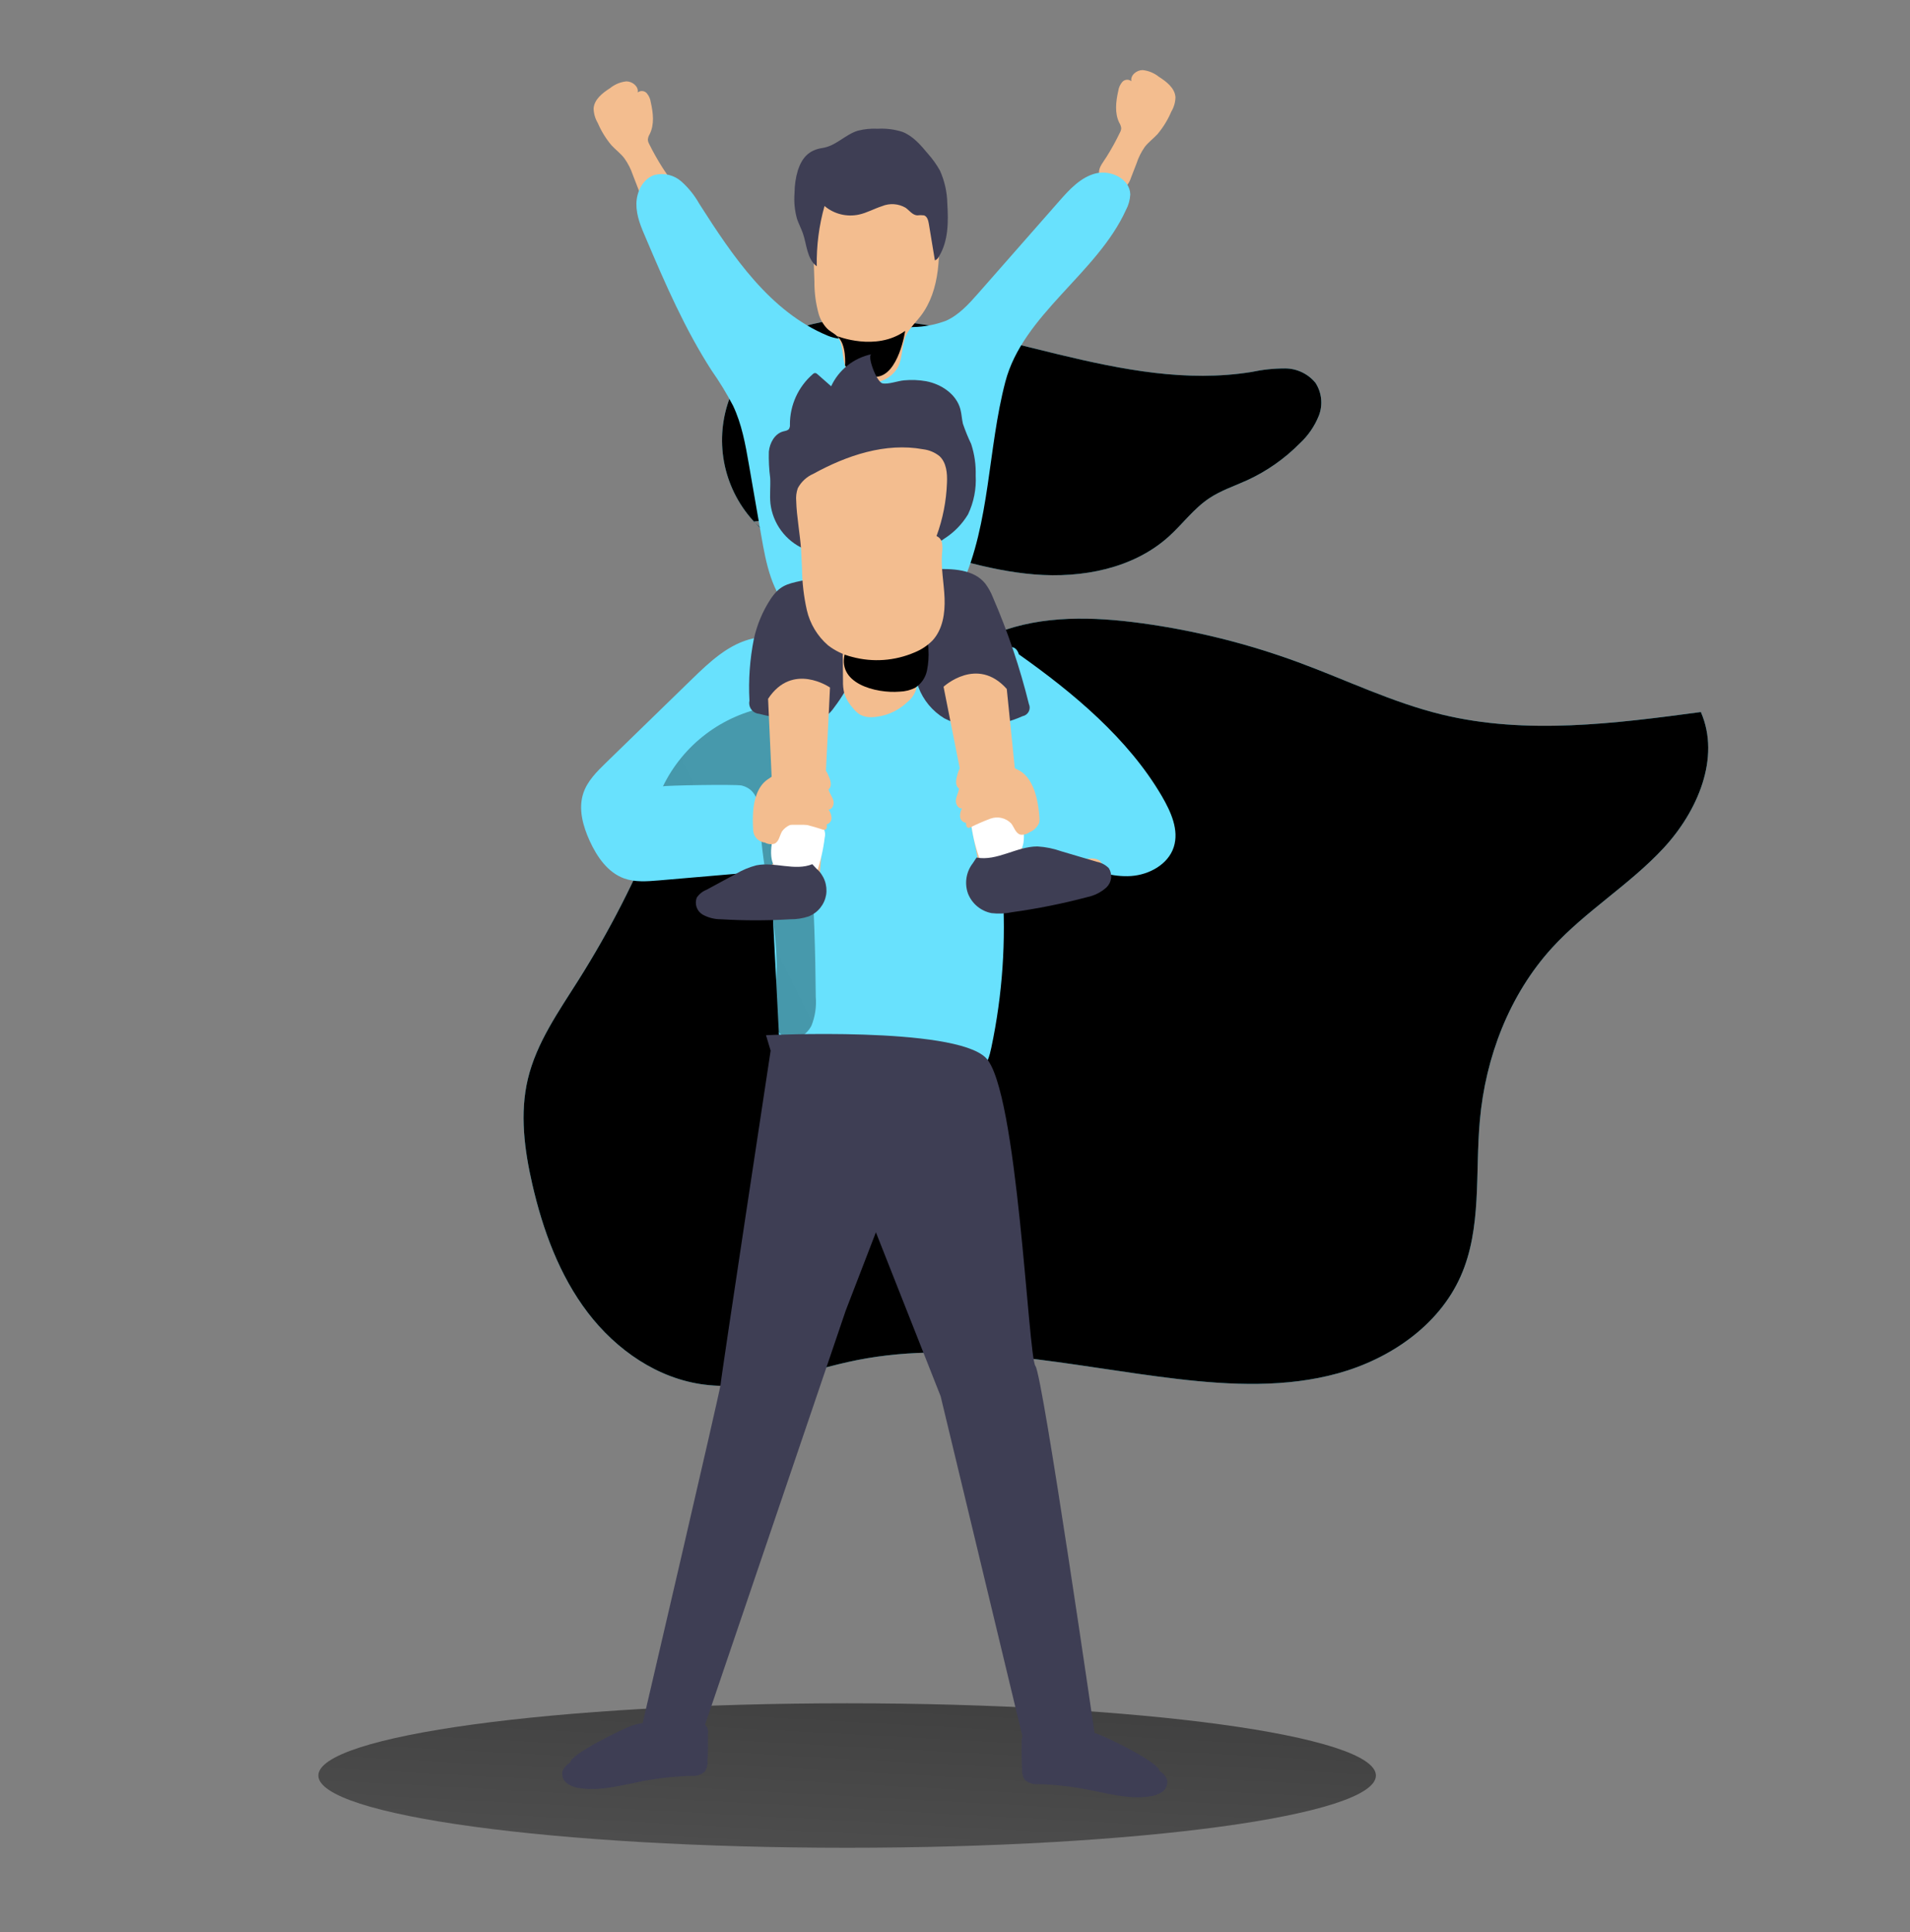 <svg width="343" height="347" viewBox="0 0 343 347" fill="none" xmlns="http://www.w3.org/2000/svg">
<rect x="0" y="0" width="343" height="347" fill="#808080" stroke="none"/>
<path d="M152.129 331.851C204.571 331.851 247.085 326.043 247.085 318.878C247.085 311.713 204.571 305.905 152.129 305.905C99.686 305.905 57.172 311.713 57.172 318.878C57.172 326.043 99.686 331.851 152.129 331.851Z" fill="url(#paint0_linear)"/>
<path d="M138.494 96.433C135.278 94.082 132.777 90.887 131.268 87.202C129.76 83.517 129.304 79.487 129.95 75.558C130.596 71.63 132.32 67.957 134.929 64.948C137.539 61.94 140.932 59.712 144.733 58.514C148.172 57.544 151.747 57.142 155.317 57.323C178.784 57.858 201.508 70.512 224.689 66.817C226.705 66.384 228.762 66.167 230.824 66.17C231.86 66.18 232.882 66.416 233.816 66.864C234.751 67.311 235.576 67.959 236.233 68.76C236.79 69.621 237.136 70.601 237.243 71.621C237.349 72.641 237.213 73.671 236.846 74.629C236.085 76.541 234.904 78.258 233.39 79.653C230.679 82.396 227.494 84.627 223.989 86.239C221.708 87.283 219.281 88.069 217.181 89.467C214.382 91.323 212.368 94.128 209.88 96.372C203.495 102.121 194.328 103.864 185.756 103.165C177.185 102.466 168.977 99.6 160.7 97.123C152.422 94.646 143.877 92.643 135.341 93.67" fill="#68E1FD"/>
<path d="M138.494 96.433C135.278 94.082 132.777 90.887 131.268 87.202C129.76 83.517 129.304 79.487 129.95 75.558C130.596 71.63 132.32 67.957 134.929 64.948C137.539 61.94 140.932 59.712 144.733 58.514C148.172 57.544 151.747 57.142 155.317 57.323C178.784 57.858 201.508 70.512 224.689 66.817C226.705 66.384 228.762 66.167 230.824 66.17C231.86 66.18 232.882 66.416 233.816 66.864C234.751 67.311 235.576 67.959 236.233 68.76C236.79 69.621 237.136 70.601 237.243 71.621C237.349 72.641 237.213 73.671 236.846 74.629C236.085 76.541 234.904 78.258 233.39 79.653C230.679 82.396 227.494 84.627 223.989 86.239C221.708 87.283 219.281 88.069 217.181 89.467C214.382 91.323 212.368 94.128 209.88 96.372C203.495 102.121 194.328 103.864 185.756 103.165C177.185 102.466 168.977 99.6 160.7 97.123C152.422 94.646 143.877 92.643 135.341 93.67" fill="url(#paint1_linear)"/>
<path d="M153.692 110.882C144.456 109.596 135.47 115.413 129.958 122.923C124.445 130.432 121.603 139.496 118.129 148.136C114.239 157.832 109.476 167.155 103.899 175.99C100.322 181.661 96.339 187.28 94.792 193.797C93.323 199.977 94.17 206.477 95.587 212.666C97.479 220.892 100.434 229.014 105.549 235.73C110.664 242.445 118.147 247.641 126.528 248.677C135.764 249.86 144.819 246.088 153.96 244.258C172.9 240.529 192.314 245.414 211.487 247.659C221.086 248.781 230.971 249.221 240.294 246.64C249.616 244.059 258.378 238.06 262.3 229.23C266.145 220.598 264.892 210.638 265.756 201.212C266.767 189.861 271.044 178.649 278.717 170.224C284.765 163.604 292.645 158.891 298.736 152.322C304.827 145.754 309.027 136.086 305.441 127.878C289.984 129.949 274.103 132.003 258.956 128.335C250.057 126.177 241.762 122.112 233.174 118.952C224.087 115.603 214.663 113.25 205.067 111.935C196.358 110.744 187.225 110.459 179.034 113.661C174.636 115.388 169.677 114.222 165.011 113.506C161.322 112.971 157.347 111.4 153.692 110.882Z" fill="#68E1FD"/>
<path d="M153.692 110.882C144.456 109.596 135.47 115.413 129.958 122.923C124.445 130.432 121.603 139.496 118.129 148.136C114.239 157.832 109.476 167.155 103.899 175.99C100.322 181.661 96.339 187.28 94.792 193.797C93.323 199.977 94.17 206.477 95.587 212.666C97.479 220.892 100.434 229.014 105.549 235.73C110.664 242.445 118.147 247.641 126.528 248.677C135.764 249.86 144.819 246.088 153.96 244.258C172.9 240.529 192.314 245.414 211.487 247.659C221.086 248.781 230.971 249.221 240.294 246.64C249.616 244.059 258.378 238.06 262.3 229.23C266.145 220.598 264.892 210.638 265.756 201.212C266.767 189.861 271.044 178.649 278.717 170.224C284.765 163.604 292.645 158.891 298.736 152.322C304.827 145.754 309.027 136.086 305.441 127.878C289.984 129.949 274.103 132.003 258.956 128.335C250.057 126.177 241.762 122.112 233.174 118.952C224.087 115.603 214.663 113.25 205.067 111.935C196.358 110.744 187.225 110.459 179.034 113.661C174.636 115.388 169.677 114.222 165.011 113.506C161.322 112.971 157.347 111.4 153.692 110.882Z" fill="url(#paint2_linear)"/>
<path d="M157.779 119.246C149.312 118.063 141.061 123.406 136.006 130.294C130.951 137.182 128.333 145.503 125.154 153.427C121.581 162.326 117.208 170.883 112.09 178.994C108.807 184.173 105.178 189.352 103.735 195.325C102.387 200.996 103.164 206.96 104.469 212.64C106.197 220.184 108.919 227.642 113.61 233.805C118.302 239.968 125.171 244.741 132.852 245.716C141.337 246.804 149.64 243.317 158.03 241.66C175.405 238.207 193.222 242.721 210.813 244.784C219.626 245.811 228.698 246.217 237.252 243.852C245.806 241.487 253.842 235.971 257.444 227.866C260.97 219.925 259.846 210.81 260.615 202.161C261.54 191.743 265.463 181.445 272.513 173.729C278.051 167.687 285.283 163.328 290.882 157.329C296.481 151.33 300.317 142.396 296.991 134.886C282.812 136.794 268.245 138.684 254.343 135.309C246.178 133.333 238.566 129.604 230.686 126.678C222.347 123.608 213.699 121.452 204.895 120.247C196.902 119.151 188.521 118.892 181.013 121.844C176.978 123.424 172.425 122.362 168.139 121.697C164.787 121.162 161.149 119.721 157.779 119.246Z" fill="url(#paint3_linear)"/>
<path d="M135.315 114.645C130.934 115.577 127.478 118.84 124.273 121.956L108.85 136.958C107.199 138.563 105.497 140.247 104.763 142.422C103.812 145.244 104.676 148.352 105.912 151.053C107.217 153.893 109.143 156.699 112.081 157.76C114.042 158.468 116.203 158.295 118.276 158.123L138.382 156.396L139.998 188.083C139.943 189.08 140.25 190.064 140.862 190.854C141.408 191.304 142.064 191.602 142.763 191.717C152.569 194.307 162.805 194.85 172.831 193.314C174.021 193.226 175.166 192.824 176.148 192.149C177.306 191.19 177.712 189.62 178.023 188.152C180.031 178.659 180.7 168.932 180.011 159.253C184.27 164.631 187.13 152.978 193.559 155.335C196.643 156.465 199.849 157.553 203.123 157.329C206.398 157.104 209.776 155.231 210.779 152.15C211.781 149.068 210.269 145.78 208.644 142.983C202.622 132.668 192.738 124.425 182.974 117.52C182.058 114.654 179.414 117.425 176.485 116.717C175.5 116.475 173.168 120.29 172.165 120.23C170.437 120.109 173.893 123.588 172.165 123.467C161.607 116.225 147.843 111.995 135.315 114.645Z" fill="#68E1FD"/>
<path d="M168.562 136.449C168.781 142.491 168.994 148.533 169.202 154.575C169.16 157.118 169.531 159.651 170.299 162.076C171.163 164.45 173.055 166.608 175.483 167.186C176.096 167.359 176.741 167.383 177.365 167.255C177.989 167.127 178.573 166.852 179.069 166.452C180.08 165.52 180.313 164.044 180.408 162.68C180.814 157.147 179.976 151.537 180.935 146.082C181.238 144.355 181.799 142.482 183.32 141.533C185.195 140.333 187.64 141.041 189.783 141.628C193.931 142.759 198.219 143.302 202.518 143.242C200.073 139.789 195.235 139.099 191.684 136.759C186.499 133.307 184.158 126.402 178.499 123.812C176.771 123.113 174.958 122.649 173.107 122.431C170.653 122.034 161.685 121.033 162.886 126.013C163.335 127.86 165.849 128.387 166.929 129.837C168.372 131.727 168.476 134.205 168.562 136.449Z" fill="url(#paint4_linear)"/>
<path d="M119.054 141.231C120.846 137.531 123.491 134.308 126.771 131.827C130.051 129.345 133.873 127.675 137.924 126.954C138.906 126.695 139.947 126.784 140.87 127.204C142.045 127.886 142.408 129.379 142.65 130.717C145.501 146.66 146.374 162.887 146.495 179.054C146.639 180.796 146.378 182.548 145.735 184.173C144.966 185.735 143.203 186.961 141.518 186.521C140.79 186.261 140.152 185.797 139.68 185.185C139.209 184.573 138.923 183.838 138.857 183.068C138.735 181.543 138.834 180.008 139.151 178.511C140.533 168.507 137.12 158.658 136.559 148.757C136.395 145.874 136.68 141.964 133.189 141.075C132.083 140.825 119.131 141.058 119.054 141.231Z" fill="url(#paint5_linear)"/>
<path d="M201.101 23.841C201.247 23.593 201.332 23.315 201.352 23.029C201.309 22.683 201.191 22.35 201.006 22.054C200.142 20.328 200.393 18.239 200.816 16.34C200.9 15.737 201.155 15.171 201.551 14.708C201.755 14.484 202.037 14.347 202.339 14.324C202.641 14.302 202.94 14.396 203.175 14.588C202.959 13.526 204.1 12.594 205.18 12.585C206.259 12.696 207.283 13.119 208.126 13.802C209.491 14.665 210.994 15.839 211.09 17.47C211.069 18.384 210.809 19.277 210.338 20.06C209.718 21.518 208.885 22.876 207.867 24.091C207.141 24.876 206.251 25.524 205.586 26.378C204.941 27.297 204.438 28.306 204.091 29.373L203.089 31.963C202.935 32.471 202.676 32.942 202.328 33.344C200.764 34.872 197.593 33.042 197.369 31.117C197.248 30.021 198.233 28.985 198.743 28.122C199.61 26.741 200.397 25.311 201.101 23.841Z" fill="#F3BD8F"/>
<path d="M116.583 25.869C116.44 25.621 116.357 25.343 116.341 25.058C116.379 24.712 116.494 24.378 116.678 24.082C117.542 22.356 117.3 20.267 116.868 18.368C116.788 17.766 116.536 17.2 116.142 16.737C115.938 16.513 115.657 16.376 115.356 16.352C115.054 16.328 114.754 16.419 114.518 16.607C114.725 15.554 113.585 14.622 112.505 14.613C111.424 14.722 110.4 15.145 109.558 15.83C108.202 16.694 106.698 17.867 106.603 19.49C106.624 20.403 106.88 21.295 107.346 22.08C107.968 23.535 108.8 24.89 109.817 26.102C110.552 26.896 111.442 27.544 112.098 28.398C112.756 29.305 113.271 30.306 113.628 31.367L114.63 33.957C114.783 34.467 115.046 34.939 115.399 35.338C116.954 36.866 120.134 35.036 120.35 33.111C120.479 32.006 119.486 30.979 118.976 30.116C118.104 28.744 117.305 27.326 116.583 25.869Z" fill="#F3BD8F"/>
<path d="M148.629 60.283C138.261 55.968 131.599 46.041 125.577 36.598C124.735 35.095 123.649 33.741 122.363 32.593C121.716 32.022 120.94 31.617 120.102 31.413C119.263 31.208 118.388 31.21 117.55 31.419C115.477 32.092 114.31 34.406 114.284 36.598C114.258 38.791 115.148 40.845 116.012 42.839C119.468 50.97 123.011 59.144 127.815 66.576C129.222 68.58 130.498 70.673 131.634 72.842C133.198 76.14 133.854 79.748 134.485 83.399C135.234 87.663 135.974 91.93 136.706 96.2C137.57 101.145 138.563 106.454 142.184 109.932C146.452 114.032 153.001 114.335 158.928 114.248C161.248 114.364 163.568 114.02 165.754 113.238C169.081 111.797 171.223 108.525 172.666 105.228C177.85 93.808 177.367 80.697 180.538 68.578C183.709 56.459 197.014 49.131 202.199 37.712C202.662 36.852 202.928 35.899 202.976 34.924C202.933 32.136 199.468 30.461 196.773 31.143C194.077 31.825 192.055 34.026 190.215 36.123L175.647 52.705C173.971 54.612 172.191 56.572 169.901 57.599C167.995 58.321 165.978 58.706 163.94 58.738C158.911 59.109 153.286 62.225 148.629 60.283Z" fill="#68E1FD"/>
<path d="M148.629 60.283C138.261 55.968 131.599 46.041 125.577 36.598C124.735 35.095 123.649 33.741 122.363 32.593C121.716 32.022 120.94 31.617 120.102 31.413C119.263 31.208 118.388 31.21 117.55 31.419C115.477 32.092 114.31 34.406 114.284 36.598C114.258 38.791 115.148 40.845 116.012 42.839C119.468 50.97 123.011 59.144 127.815 66.576C129.222 68.58 130.498 70.673 131.634 72.842C133.198 76.14 133.854 79.748 134.485 83.399C135.234 87.663 135.974 91.93 136.706 96.2C137.57 101.145 138.563 106.454 142.184 109.932C146.452 114.032 153.001 114.335 158.928 114.248C161.248 114.364 163.568 114.02 165.754 113.238C169.081 111.797 171.223 108.525 172.666 105.228C177.85 93.808 177.367 80.697 180.538 68.578C183.709 56.459 197.014 49.131 202.199 37.712C202.662 36.852 202.928 35.899 202.976 34.924C202.933 32.136 199.468 30.461 196.773 31.143C194.077 31.825 192.055 34.026 190.215 36.123L175.647 52.705C173.971 54.612 172.191 56.572 169.901 57.599C167.995 58.321 165.978 58.706 163.94 58.738C158.911 59.109 153.286 62.225 148.629 60.283Z" fill="url(#paint6_linear)"/>
<path d="M150.288 60.344C150.44 60.491 150.566 60.663 150.66 60.853C151.662 62.752 151.083 65.169 152.388 66.956C153.068 67.806 154.03 68.385 155.101 68.587C156.24 68.862 157.437 68.772 158.522 68.331C159.607 67.889 160.526 67.118 161.149 66.127C162.29 64.09 161.78 61.578 163.076 59.584C163.732 58.574 164.588 57.72 165.322 56.77C168.925 52.109 168.917 45.29 168.372 39.706C168.044 36.4 166.998 32.8 164.389 30.78C161.78 28.761 158.28 28.519 155.04 28.925C153.711 29.045 152.413 29.395 151.204 29.96C150.018 30.643 148.988 31.568 148.183 32.675C147.378 33.781 146.815 35.044 146.53 36.382C145.984 39.065 145.821 41.811 146.046 44.539L146.253 50.486C146.232 52.474 146.488 54.456 147.014 56.373C147.297 57.34 147.803 58.226 148.491 58.963C149.053 59.558 149.77 59.834 150.288 60.344Z" fill="#F3BD8F"/>
<path d="M143.307 30.513C142.896 31.862 142.687 33.264 142.685 34.673C142.556 36.238 142.708 37.814 143.134 39.326C143.428 40.189 143.886 41.052 144.188 41.915C144.897 43.978 144.914 46.542 146.677 47.828C146.607 44.168 147.076 40.519 148.068 36.995C148.909 37.707 149.903 38.217 150.972 38.484C152.042 38.752 153.159 38.771 154.237 38.54C155.68 38.23 156.984 37.478 158.384 37.03C159.067 36.746 159.806 36.624 160.543 36.674C161.281 36.723 161.997 36.942 162.635 37.315C163.318 37.806 163.862 38.618 164.7 38.678C165.11 38.626 165.526 38.626 165.936 38.678C166.506 38.877 166.687 39.541 166.8 40.18L167.888 46.766C168.2 46.642 168.453 46.404 168.597 46.102C170.325 43.296 170.325 39.8 170.118 36.512C170.076 34.477 169.623 32.472 168.787 30.616C168.191 29.553 167.481 28.558 166.67 27.647C165.366 26.076 163.983 24.445 162.082 23.694C160.647 23.232 159.138 23.038 157.632 23.124C156.423 23.059 155.211 23.178 154.038 23.478C151.705 24.212 150.124 26.223 147.653 26.585C145.312 26.948 144.067 28.26 143.307 30.513Z" fill="#3E3E54"/>
<path d="M150.288 60.344C150.288 60.344 157.278 63.209 162.549 59.429C162.549 59.429 161.399 67.396 157.364 67.672C153.329 67.948 151.757 65.644 151.757 65.644C151.757 65.644 152.085 61.69 150.288 60.344Z" fill="url(#paint7_linear)"/>
<path d="M135.384 114.74C134.653 118.395 134.386 122.127 134.589 125.849C134.53 126.118 134.53 126.397 134.587 126.667C134.645 126.936 134.759 127.191 134.922 127.413C135.086 127.635 135.295 127.82 135.535 127.955C135.776 128.09 136.042 128.173 136.317 128.197C139.06 128.905 141.868 129.336 144.698 129.483C145.54 129.574 146.391 129.497 147.204 129.259C148.258 128.783 149.156 128.02 149.796 127.058C151.265 125.153 152.466 123.056 153.364 120.826C153.788 119.781 154.228 118.59 155.308 118.236C155.77 118.1 156.254 118.053 156.734 118.098C159.231 118.193 162.065 118.452 163.568 120.437C164.15 121.36 164.606 122.355 164.925 123.398C165.805 125.741 167.448 127.72 169.591 129.017C171.853 130.184 174.415 130.648 176.943 130.346C179.258 130.159 181.523 129.575 183.64 128.62C183.873 128.576 184.093 128.479 184.283 128.338C184.473 128.196 184.628 128.014 184.738 127.803C184.847 127.593 184.906 127.36 184.912 127.124C184.918 126.887 184.87 126.652 184.771 126.436C183.156 119.892 180.997 113.494 178.317 107.308C177.971 106.411 177.503 105.566 176.926 104.797C174.835 102.207 171.042 102.121 167.75 102.207C162.488 102.345 157.218 102.483 151.973 103.07C149.257 103.342 146.558 103.757 143.886 104.313C141.207 104.874 139.98 105.245 138.417 107.541C136.973 109.735 135.945 112.175 135.384 114.74Z" fill="#3E3E54"/>
<path d="M151.386 122.258C151.361 123.037 151.443 123.815 151.627 124.572C151.956 125.531 152.48 126.413 153.165 127.161C153.51 127.618 153.931 128.012 154.41 128.326C155.034 128.659 155.733 128.825 156.44 128.81C158.841 128.749 161.134 127.802 162.877 126.151C163.67 125.537 164.252 124.693 164.545 123.734C164.683 122.928 164.629 122.1 164.389 121.318C164.052 119.902 163.577 118.529 163.102 117.157C163.024 116.887 162.895 116.635 162.722 116.415C162.494 116.223 162.229 116.081 161.943 115.998C161.658 115.915 161.358 115.892 161.063 115.931C158.851 115.931 156.642 116.035 154.436 116.242C153.591 116.231 152.751 116.356 151.947 116.613C151.23 116.967 151.342 117.709 151.351 118.409C151.351 119.712 151.368 120.972 151.386 122.258Z" fill="#F3BD8F"/>
<path d="M161.529 124.218C162.498 124.194 163.45 123.962 164.32 123.536C164.866 123.192 165.336 122.742 165.705 122.213C166.073 121.683 166.33 121.085 166.463 120.454C166.725 119.192 166.815 117.9 166.73 116.613C166.759 116.191 166.669 115.77 166.471 115.396C166.2 115.062 165.837 114.816 165.426 114.688C161.736 113.204 153.545 111.805 151.843 116.95C149.917 122.802 157.434 124.563 161.529 124.218Z" fill="url(#paint8_linear)"/>
<path d="M156.509 63.615C154.935 63.943 153.459 64.634 152.2 65.634C150.941 66.634 149.934 67.914 149.26 69.372L146.797 67.206C146.694 67.09 146.553 67.014 146.4 66.99C146.229 67.004 146.068 67.081 145.951 67.206C144.663 68.326 143.631 69.71 142.924 71.263C142.218 72.816 141.853 74.503 141.855 76.209C141.889 76.486 141.834 76.767 141.7 77.011C141.484 77.331 141.043 77.382 140.663 77.478C139.134 77.883 138.226 79.532 138.071 81.111C138.027 82.698 138.107 84.285 138.313 85.859C138.391 87.387 138.2 88.914 138.356 90.433C138.564 92.194 139.227 93.87 140.28 95.297C141.333 96.724 142.739 97.853 144.361 98.573C147.299 99.833 150.651 99.618 153.805 99.1C156.958 98.582 160.103 97.77 163.309 97.926C164.695 98.131 166.106 98.102 167.482 97.84C168.263 97.577 168.995 97.189 169.651 96.692C171.359 95.591 172.793 94.115 173.841 92.376C174.876 90.202 175.349 87.804 175.215 85.401C175.276 83.481 175.001 81.565 174.403 79.739C173.836 78.552 173.34 77.333 172.917 76.088C172.718 75.225 172.692 74.362 172.468 73.498C171.75 70.797 169.055 68.984 166.307 68.466C165.001 68.237 163.67 68.185 162.35 68.311C161.253 68.397 159.533 69.07 158.47 68.846C157.408 68.621 155.628 63.788 156.509 63.615Z" fill="#3E3E54"/>
<path d="M143.869 98.841L144.024 102.095C144.051 104.604 144.341 107.104 144.888 109.553C145.451 112.018 146.786 114.24 148.698 115.897C149.976 116.885 151.448 117.594 153.019 117.977C156.747 118.983 160.706 118.697 164.251 117.166C165.458 116.679 166.552 115.951 167.465 115.025C169.305 113.031 169.729 110.114 169.625 107.412C169.521 104.71 168.951 102.009 169.176 99.307C169.255 98.734 169.255 98.153 169.176 97.581C169.138 97.296 169.027 97.025 168.852 96.797C168.678 96.568 168.447 96.389 168.182 96.277C169.31 93.208 169.942 89.98 170.057 86.713C170.135 84.987 169.971 83.088 168.709 81.914C167.867 81.24 166.852 80.816 165.78 80.688C159.023 79.445 152.077 81.785 146.055 85.099C144.858 85.623 143.874 86.535 143.264 87.689C143.007 88.434 142.913 89.226 142.987 90.011C143.048 92.695 143.704 96.13 143.869 98.841Z" fill="#F3BD8F"/>
<path d="M137.933 125.504L138.555 139.142L139.047 150C139.047 150.777 139.125 151.563 139.16 152.34C139.194 153.116 139.479 153.911 139.116 154.61C138.157 156.422 135.712 157.389 133.932 158.131C132.124 158.974 130.229 159.616 128.282 160.048C127.84 160.101 127.407 160.211 126.994 160.376C126.781 160.455 126.591 160.585 126.44 160.755C126.289 160.925 126.183 161.13 126.13 161.351C126.114 161.603 126.158 161.854 126.259 162.085C126.36 162.317 126.514 162.52 126.709 162.68C127.258 163.135 127.895 163.472 128.581 163.669C129.266 163.867 129.985 163.921 130.692 163.828C132.103 163.637 133.502 163.369 134.883 163.026C138.434 162.37 142.218 162.887 145.588 161.584C146.077 161.446 146.502 161.14 146.789 160.721C146.938 160.393 147.014 160.037 147.014 159.676C147.195 156.716 147.549 153.807 147.696 150.812L148.56 133.643L149.053 123.475C149.053 123.475 142.331 118.814 137.933 125.504Z" fill="#F3BD8F"/>
<path d="M180.797 123.734L182.171 137.286L183.233 147.799C183.363 149.077 183.156 151.209 183.622 152.365C184.305 154.031 187.078 154.644 188.711 154.808C190.705 154.929 192.706 154.772 194.656 154.342C195.641 154.161 196.764 153.997 197.542 154.618C197.943 155.038 198.176 155.591 198.193 156.171C198.211 156.751 198.012 157.317 197.637 157.76C196.846 158.617 195.832 159.236 194.708 159.547C191.463 160.727 188.099 161.552 184.676 162.007C183.169 162.262 181.63 162.262 180.123 162.007C179.371 161.875 178.653 161.59 178.015 161.172C177.376 160.753 176.829 160.209 176.408 159.573C175.371 157.847 175.837 155.93 175.544 154.057C175.397 153.065 175.146 152.072 174.956 151.088L169.444 123.337C169.444 123.337 175.474 117.753 180.797 123.734Z" fill="#F3BD8F"/>
<path d="M182.11 145.546C181.726 145.395 181.312 145.333 180.901 145.365H176.261C175.734 145.308 175.205 145.44 174.766 145.736C174.555 145.998 174.409 146.305 174.338 146.633C174.268 146.962 174.275 147.302 174.36 147.627C174.614 149.792 175.107 151.922 175.829 153.98C175.879 154.179 175.991 154.357 176.148 154.489C177.108 155.11 179.89 154.282 180.918 153.98C181.88 153.789 182.748 153.278 183.38 152.529C184.4 151.036 183.786 146.358 182.11 145.546Z" fill="white"/>
<path d="M140.266 148.309C140.653 148.157 141.069 148.095 141.484 148.127H146.176C146.708 148.069 147.243 148.2 147.688 148.498C147.901 148.763 148.05 149.075 148.122 149.407C148.194 149.74 148.187 150.085 148.102 150.415C147.842 152.606 147.344 154.762 146.616 156.845C146.564 157.048 146.449 157.229 146.288 157.363C145.329 157.985 142.503 157.147 141.467 156.837C140.494 156.65 139.616 156.135 138.978 155.378C137.941 153.859 138.563 149.137 140.266 148.309Z" fill="white"/>
<path d="M144.992 137.036C145.682 136.894 146.398 136.951 147.057 137.2C147.857 137.699 148.466 138.453 148.785 139.34C149.165 140.134 149.485 141.205 148.785 141.783C148.966 142.474 149.45 143.061 149.649 143.751C149.848 144.442 149.493 145.382 148.785 145.408C149.115 145.832 149.305 146.348 149.329 146.884C149.335 147.147 149.253 147.404 149.097 147.615C148.94 147.826 148.718 147.979 148.465 148.05C148.543 148.421 148.526 148.913 148.163 149.016C148.055 149.042 147.942 149.042 147.834 149.016C146.569 148.592 145.283 148.235 143.981 147.946C143.325 147.809 142.643 147.863 142.016 148.101C141.39 148.34 140.845 148.754 140.447 149.293C139.998 150.061 139.903 151.166 139.082 151.52C138.795 151.602 138.494 151.628 138.198 151.593C137.901 151.559 137.614 151.467 137.354 151.321C136.771 151.261 136.232 150.984 135.843 150.546C135.455 150.109 135.245 149.541 135.254 148.956C135.176 147.867 135.176 146.774 135.254 145.685C135.41 143.648 136.04 141.222 137.846 139.988C139.965 138.461 142.412 137.45 144.992 137.036Z" fill="#F3BD8F"/>
<path d="M175.388 136.371C174.682 136.322 173.977 136.477 173.358 136.82C172.627 137.421 172.121 138.252 171.923 139.176C171.656 140.039 171.483 141.127 172.226 141.61C172.139 142.318 171.742 142.966 171.664 143.673C171.586 144.381 172.036 145.262 172.753 145.193C172.484 145.657 172.366 146.194 172.416 146.729C172.449 146.995 172.572 147.242 172.763 147.43C172.954 147.618 173.203 147.736 173.47 147.765C173.47 148.136 173.531 148.628 173.902 148.68C174.012 148.677 174.121 148.654 174.222 148.611C175.416 148.013 176.642 147.48 177.894 147.014C178.527 146.791 179.211 146.754 179.865 146.907C180.519 147.06 181.115 147.396 181.583 147.877C182.136 148.576 182.378 149.655 183.242 149.897C183.825 149.972 184.414 149.817 184.884 149.465C185.66 149.155 186.282 148.55 186.612 147.782C186.681 147.468 186.699 147.144 186.664 146.824C186.592 145.736 186.442 144.654 186.214 143.587C185.782 141.593 184.823 139.271 182.905 138.305C180.586 137.08 178.011 136.417 175.388 136.371Z" fill="#F3BD8F"/>
<path d="M138.391 188.696C138.391 188.696 129.413 247.797 129.413 248.608C129.413 249.419 115.356 309.694 115.356 309.694L126.45 310.229L151.878 235.367L157.295 221.315L168.925 250.775L183.804 312.663H196.764C196.764 312.663 187.26 246.985 185.946 245.337C184.633 243.688 182.75 195.636 177.021 189.965C171.293 184.294 137.561 185.917 137.561 185.917L138.391 188.696Z" fill="#3E3E54"/>
<path d="M102.396 316.556C101.785 316.9 101.301 317.429 101.013 318.067C100.918 318.473 100.943 318.899 101.086 319.291C101.228 319.684 101.482 320.026 101.817 320.276C102.495 320.759 103.287 321.056 104.115 321.14C107.847 321.718 111.615 320.613 115.347 319.897C118.241 319.346 121.173 319.023 124.117 318.93C124.56 318.98 125.009 318.937 125.435 318.803C125.86 318.669 126.253 318.448 126.588 318.153C126.934 317.62 127.1 316.991 127.063 316.358C127.141 314.709 127.158 313.052 127.133 311.403C127.197 311.105 127.182 310.795 127.088 310.505C126.993 310.215 126.824 309.955 126.597 309.752C126.369 309.548 126.092 309.409 125.793 309.347C125.494 309.285 125.184 309.304 124.895 309.401C121.318 309.401 117.118 308.762 113.619 309.867C112.003 310.385 102.396 315.063 102.396 316.556Z" fill="#3E3E54"/>
<path d="M208.195 318.041C208.803 318.388 209.285 318.92 209.569 319.56C209.666 319.964 209.642 320.388 209.501 320.779C209.359 321.17 209.107 321.512 208.774 321.761C208.096 322.244 207.304 322.541 206.476 322.624C202.734 323.203 198.976 322.098 195.243 321.39C192.354 320.831 189.424 320.508 186.482 320.423C186.038 320.474 185.588 320.431 185.162 320.295C184.736 320.16 184.344 319.936 184.011 319.638C183.665 319.105 183.499 318.476 183.536 317.842C183.458 316.194 183.432 314.536 183.467 312.888C183.42 312.381 183.545 311.874 183.821 311.446C184.075 311.222 184.376 311.056 184.701 310.959C185.026 310.862 185.369 310.837 185.704 310.885C189.282 310.885 193.481 310.255 196.937 311.351C198.596 311.878 208.195 316.548 208.195 318.041Z" fill="#3E3E54"/>
<path d="M145.873 155.205C142.737 156.483 139.134 154.731 135.816 155.412C134.537 155.744 133.313 156.256 132.178 156.932L126.847 159.815C126.141 160.096 125.538 160.587 125.119 161.222C124.913 161.764 124.903 162.361 125.089 162.91C125.275 163.46 125.646 163.928 126.139 164.234C127.153 164.807 128.3 165.104 129.465 165.097C133.612 165.347 137.769 165.347 141.916 165.097C143.055 165.111 144.188 164.933 145.268 164.571C146.07 164.238 146.774 163.709 147.315 163.031C147.856 162.353 148.216 161.55 148.361 160.695C148.491 159.833 148.4 158.952 148.098 158.134C147.796 157.317 147.292 156.588 146.633 156.017L145.873 155.205Z" fill="#3E3E54"/>
<path d="M175.371 154.014C179.043 154.705 182.568 152.012 186.309 152.02C187.766 152.105 189.203 152.396 190.578 152.883L196.989 154.782C197.804 154.936 198.552 155.337 199.131 155.93C199.467 156.468 199.607 157.106 199.526 157.735C199.446 158.364 199.151 158.946 198.691 159.383C197.727 160.246 196.553 160.842 195.286 161.109C190.847 162.285 186.34 163.19 181.79 163.82C180.562 164.088 179.297 164.146 178.049 163.992C177.107 163.809 176.226 163.391 175.489 162.777C174.752 162.163 174.182 161.372 173.833 160.479C173.507 159.572 173.416 158.597 173.567 157.645C173.718 156.694 174.107 155.795 174.697 155.033L175.371 154.014Z" fill="#3E3E54"/>
<defs>
<linearGradient id="paint0_linear" x1="157.451" y1="220.676" x2="145.301" y2="445.272" gradientUnits="userSpaceOnUse">
<stop offset="0.01"/>
<stop offset="0.13" stop-opacity="0.69"/>
<stop offset="1" stop-opacity="0"/>
</linearGradient>
<linearGradient id="paint1_linear" x1="22535.8" y1="3870.45" x2="24186.3" y2="8586.13" gradientUnits="userSpaceOnUse">
<stop offset="0.01"/>
<stop offset="0.13" stop-opacity="0.69"/>
<stop offset="1" stop-opacity="0"/>
</linearGradient>
<linearGradient id="paint2_linear" x1="39697.5" y1="16878.4" x2="50581.7" y2="44263.4" gradientUnits="userSpaceOnUse">
<stop offset="0.01"/>
<stop offset="0.13" stop-opacity="0.69"/>
<stop offset="1" stop-opacity="0"/>
</linearGradient>
<linearGradient id="paint3_linear" x1="37319.4" y1="16852" x2="46488.7" y2="39914.7" gradientUnits="userSpaceOnUse">
<stop offset="0.01"/>
<stop offset="0.13" stop-opacity="0.69"/>
<stop offset="1" stop-opacity="0"/>
</linearGradient>
<linearGradient id="paint4_linear" x1="11117.9" y1="8285.9" x2="6565.34" y2="7775.93" gradientUnits="userSpaceOnUse">
<stop offset="0.01"/>
<stop offset="0.13" stop-opacity="0.69"/>
<stop offset="1" stop-opacity="0"/>
</linearGradient>
<linearGradient id="paint5_linear" x1="3790.62" y1="13207.5" x2="7624.28" y2="11301.3" gradientUnits="userSpaceOnUse">
<stop offset="0.01"/>
<stop offset="0.13" stop-opacity="0.69"/>
<stop offset="1" stop-opacity="0"/>
</linearGradient>
<linearGradient id="paint6_linear" x1="15961" y1="12181.4" x2="16696.2" y2="4622.67" gradientUnits="userSpaceOnUse">
<stop offset="0.01"/>
<stop offset="0.13" stop-opacity="0.69"/>
<stop offset="1" stop-opacity="0"/>
</linearGradient>
<linearGradient id="paint7_linear" x1="2453.91" y1="564.741" x2="2433.71" y2="830.582" gradientUnits="userSpaceOnUse">
<stop offset="0.01"/>
<stop offset="0.13" stop-opacity="0.69"/>
<stop offset="1" stop-opacity="0"/>
</linearGradient>
<linearGradient id="paint8_linear" x1="3013.76" y1="984.537" x2="3036.24" y2="2098.75" gradientUnits="userSpaceOnUse">
<stop offset="0.01"/>
<stop offset="0.13" stop-opacity="0.69"/>
<stop offset="1" stop-opacity="0"/>
</linearGradient>
</defs>
</svg>
